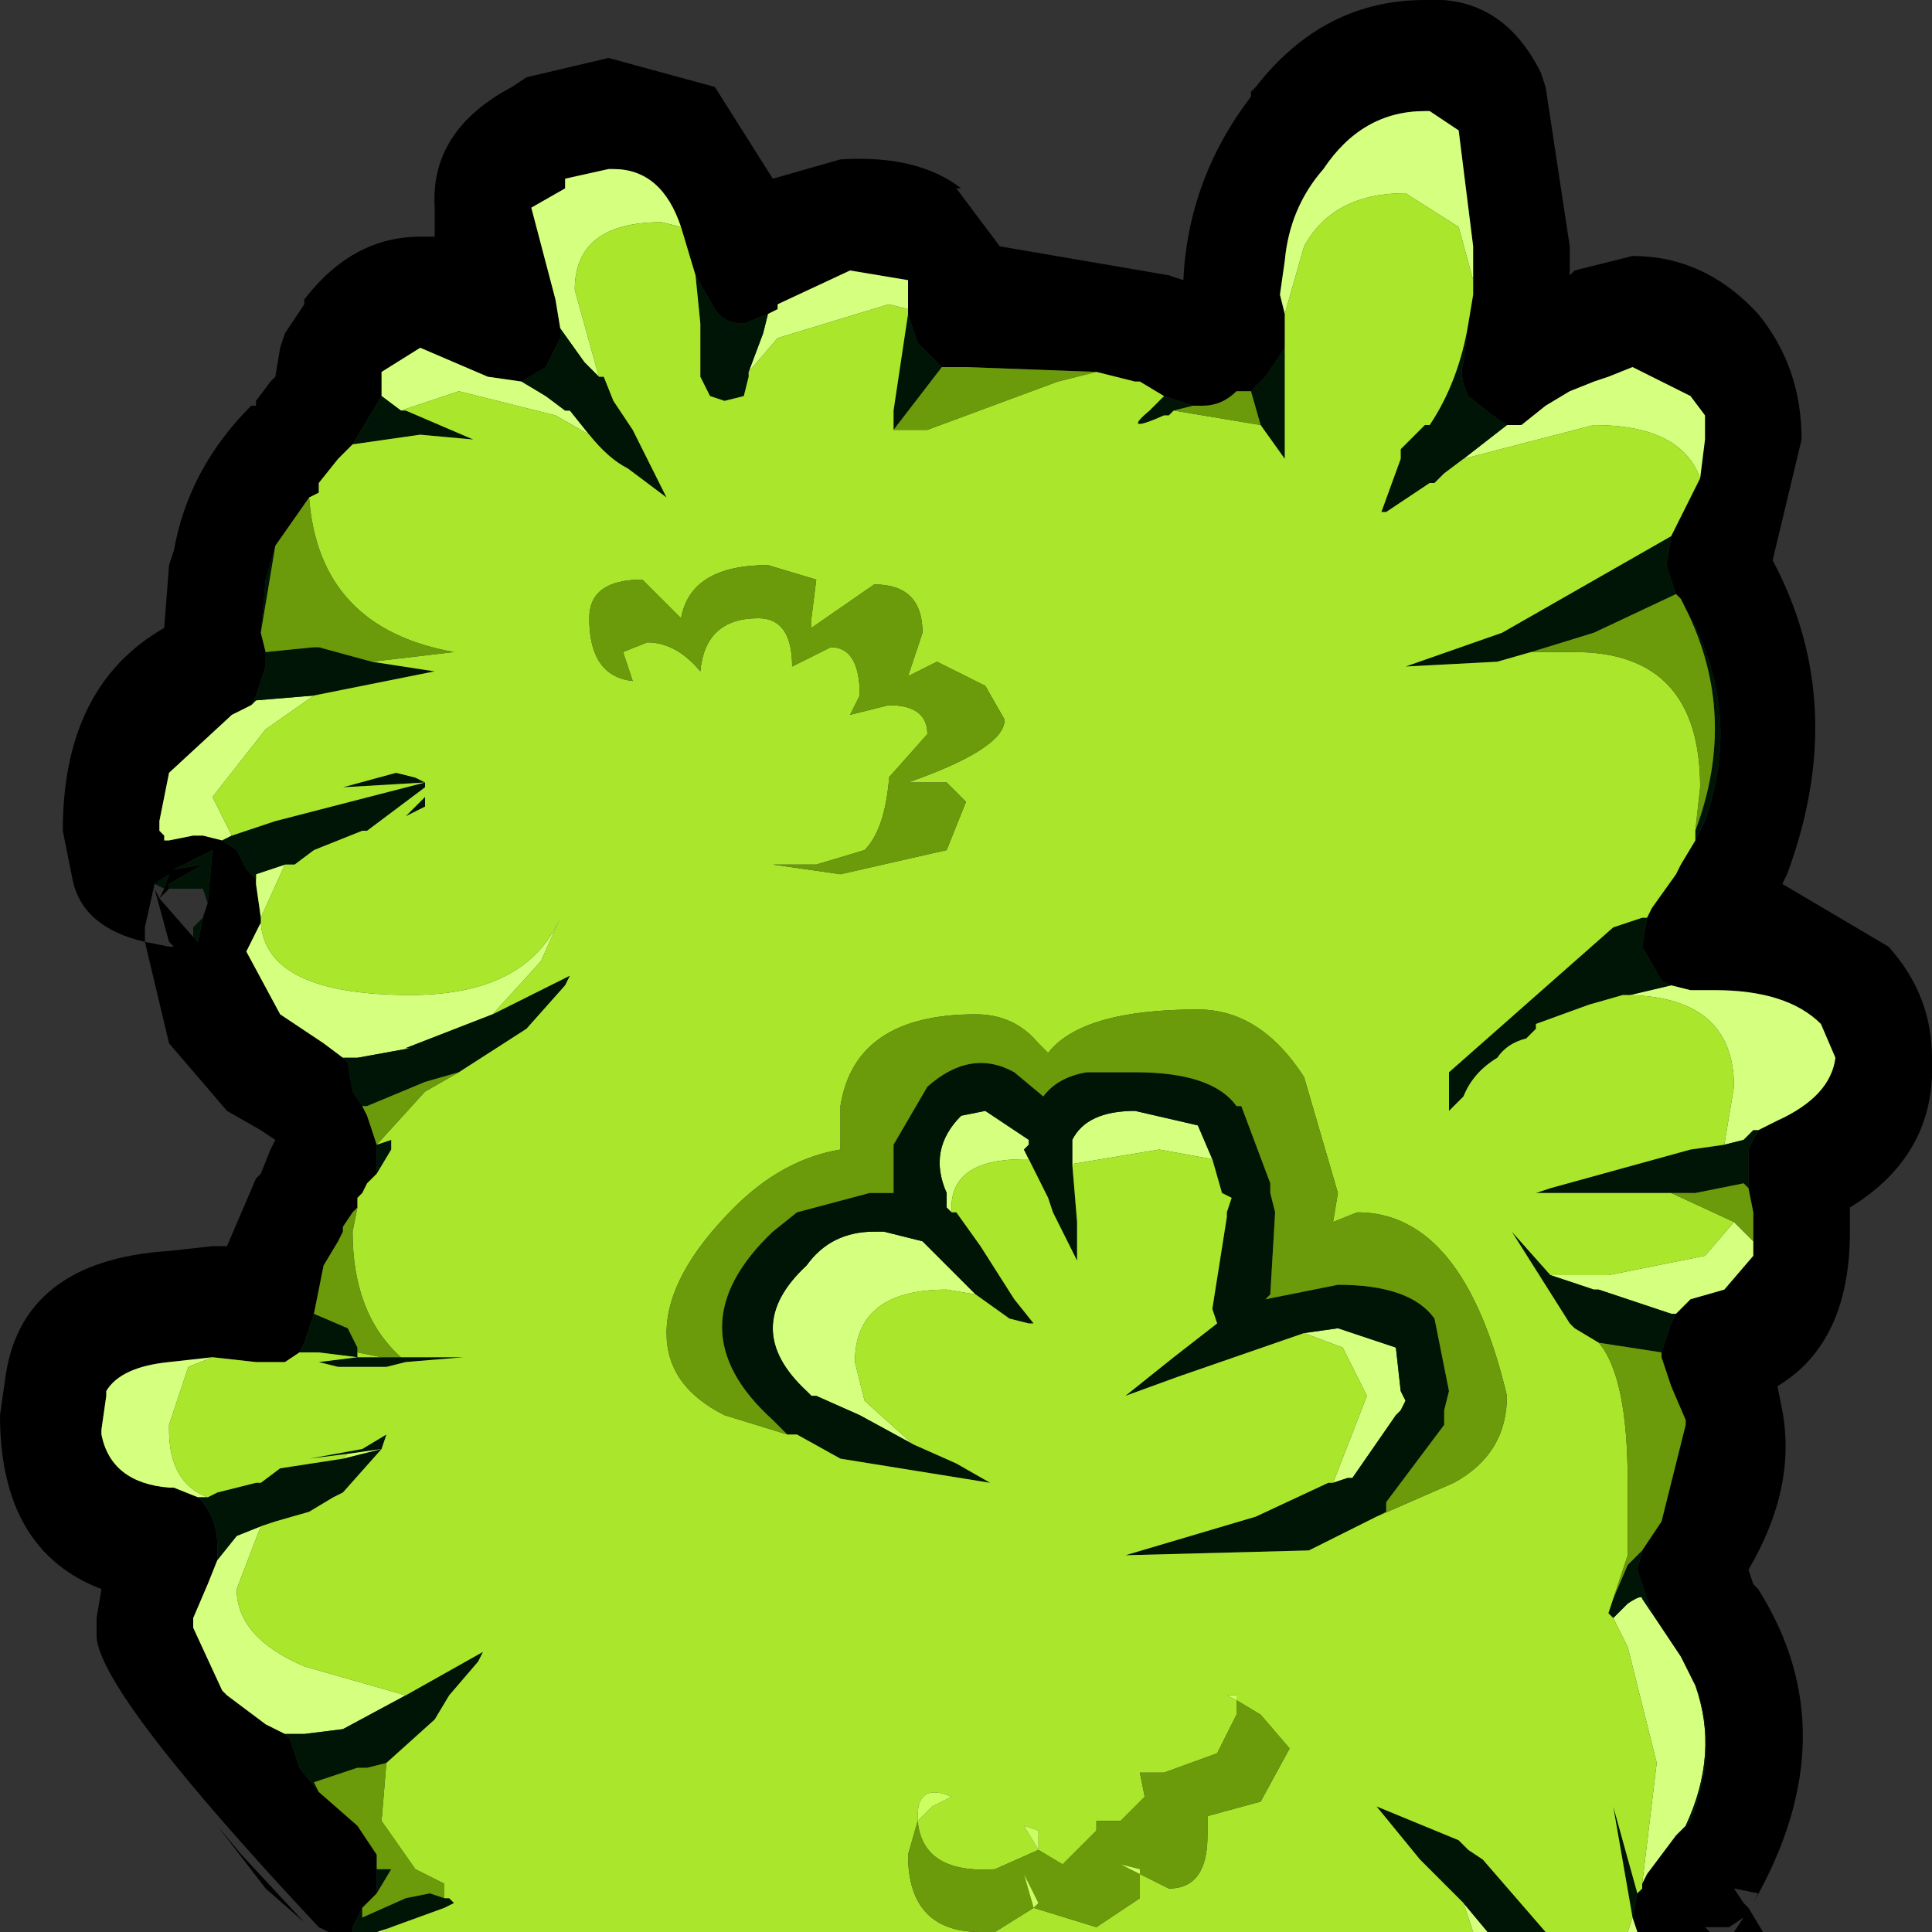 <?xml version="1.0" encoding="utf-8"?>
<svg version="1.1" id="Layer_1"
xmlns="http://www.w3.org/2000/svg"
xmlns:xlink="http://www.w3.org/1999/xlink"
xmlns:author="http://www.sothink.com"
width="20px" height="20px"
xml:space="preserve">
<rect width="100%" height="100%" fill="#333333" stroke="none"/>
<g id="4" transform="matrix(1, 0, 0, 1, 10, 10)">
<path style="fill:#000000;fill-opacity:1" d="M6.9,9.85L6.95 9.6L7 9.55L7 9.5L7.05 9.4L7.35 9L7.45 8.9L7.5 8.85Q7.8 8.1 7.55 7.45L7.4 7.15L7.1 6.7L7.05 6.55L6.95 6.25L7 6.05L7.2 5.75L7.45 4.75L7.45 4.7L7.3 4.35L7.2 4.05L7.2 4L7.3 3.7L7.35 3.6L7.5 3.45L7.85 3.35L8.15 3L8.15 2.85L8.15 2.75L8.15 2.65L8.15 2.55L8.1 2.3L8.1 1.9L8.2 1.7L8.4 1.6Q8.95 1.35 9 0.95L8.85 0.6Q8.5 0.25 7.75 0.25L7.5 0.25L7.3 0.2L7.2 0.15L7 -0.2L7.05 -0.5L7.1 -0.6L7.35 -0.95L7.4 -1.05L7.55 -1.3L7.65 -1.5Q8.05 -2.65 7.45 -3.7L7.4 -3.8L7.35 -3.85L7.25 -4.15L7.3 -4.45L7.35 -4.55L7.6 -5.05L7.65 -5.45L7.65 -5.7L7.5 -5.9L6.9 -6.2L6.65 -6.1L6.5 -6.05L6.25 -5.95L6 -5.8L5.75 -5.6L5.6 -5.6L5.45 -5.7L5.2 -5.9Q5.1 -6.1 5.15 -6.25L5.2 -6.65L5.25 -6.95L5.25 -7.1L5.25 -7.45L5.1 -8.65L4.8 -8.85L4.75 -8.85Q4.1 -8.85 3.7 -8.25Q3.35 -7.85 3.3 -7.3L3.25 -6.95L3.3 -6.75L3.3 -6.55L3.3 -6.45L3.3 -6.4L3.1 -6.1L2.95 -5.95L2.8 -5.95Q2.65 -5.8 2.45 -5.8L2.35 -5.8L2.2 -5.85L2.05 -5.9L1.8 -6.05L1.75 -6.05L1.35 -6.15L0 -6.2L-0.25 -6.2L-0.3 -6.25L-0.5 -6.45L-0.6 -6.75L-0.6 -6.8L-0.6 -6.9L-0.6 -7.1L-1.2 -7.2L-1.95 -6.85L-1.95 -6.8L-2.05 -6.75L-2.3 -6.65Q-2.5 -6.65 -2.6 -6.8L-2.8 -7.15L-2.95 -7.65Q-3.15 -8.25 -3.65 -8.25L-3.7 -8.25L-4.15 -8.15L-4.15 -8.05L-4.5 -7.85L-4.25 -6.9L-4.2 -6.6L-4.2 -6.5L-4.35 -6.2L-4.6 -6.05L-4.95 -6.1L-5.65 -6.4L-6.05 -6.15L-6.05 -5.9L-6.35 -5.4L-6.5 -5.25L-6.7 -5L-6.7 -4.9L-6.8 -4.85L-7.15 -4.35L-7.25 -4L-7.3 -3.45L-7.25 -3.25L-7.25 -3.1L-7.35 -2.8L-7.4 -2.7L-7.6 -2.6L-8.25 -2L-8.3 -1.75L-8.35 -1.5L-8.35 -1.4L-8.3 -1.35L-8.3 -1.3L-8.25 -1.3L-8 -1.35L-7.9 -1.35L-7.7 -1.3L-7.55 -1.2L-7.45 -1L-7.35 -0.9L-7.35 -0.85L-7.3 -0.5L-7.3 -0.45L-7.45 -0.15L-7.1 0.5L-6.65 0.8L-6.45 0.95L-6.4 1L-6.35 1.3L-6.25 1.45L-6.2 1.55L-6.1 1.85L-6.1 1.9L-6.1 2.15L-6.2 2.25L-6.25 2.35L-6.3 2.4L-6.3 2.5L-6.35 2.55L-6.45 2.7L-6.45 2.75L-6.5 2.85L-6.65 3.1L-6.75 3.6L-6.85 3.9L-6.9 4L-7.05 4.1L-7.35 4.1L-7.8 4.05L-8.25 4.1Q-8.75 4.15 -8.9 4.4L-8.9 4.45L-8.95 4.8L-8.95 4.85Q-8.85 5.35 -8.25 5.4L-8.2 5.4L-7.95 5.5L-7.9 5.55Q-7.75 5.75 -7.75 6L-7.75 6.15L-7.85 6.4L-8 6.75L-8 6.85L-7.7 7.5L-7.65 7.55L-7.25 7.85L-7.05 7.95L-7 8L-6.9 8.3L-6.7 8.55L-6.3 8.9L-6.1 9.2L-6.1 9.35L-6.1 9.5L-6.1 9.6L-6.25 9.75L-6.35 9.95L-6.35 10L-6.6 10L-6.7 9.95Q-8.95 7.55 -9 6.95L-9 6.9L-9 6.75L-8.95 6.45Q-10 6.05 -10 4.65L-9.95 4.3Q-9.8 3.05 -8.25 2.95L-7.8 2.9L-7.65 2.9L-7.35 2.2L-7.3 2.15L-7.2 1.9L-7.15 1.8L-7.3 1.7L-7.65 1.5L-8.25 0.8L-8.5 -0.25L-8.25 -0.2L-8.2 -0.2L-8.25 -0.25L-8.4 -0.8L-8.35 -0.7L-8 -0.3L-7.95 -0.25L-7.9 -0.5L-7.85 -0.65L-7.8 -1.2L-8.2 -1L-7.9 -1.05L-8.25 -0.85L-8.25 -0.8L-8.35 -0.7L-8.3 -0.8L-8.25 -0.95L-8.4 -0.85L-8.5 -0.4L-8.5 -0.25Q-9.15 -0.4 -9.25 -0.9L-9.35 -1.4Q-9.35 -2.9 -8.3 -3.5L-8.25 -4.15L-8.2 -4.3Q-8.05 -5.15 -7.4 -5.8L-7.35 -5.8L-7.35 -5.85L-7.2 -6.05L-7.15 -6.1L-7.1 -6.4L-7.05 -6.55L-6.85 -6.85L-6.85 -6.9Q-6.35 -7.55 -5.65 -7.55L-5.5 -7.55L-5.5 -7.85Q-5.55 -8.65 -4.7 -9.1L-4.55 -9.2L-3.7 -9.4L-2.6 -9.1L-2 -8.15L-1.3 -8.35Q-0.5 -8.4 -0.05 -8.05L-0.1 -8.05L0.35 -7.45L2.1 -7.15L2.25 -7.1Q2.3 -8.15 2.95 -9L2.95 -9.05L3 -9.1Q3.7 -10 4.75 -10Q5.55 -10.05 5.95 -9.25L6 -9.1L6.25 -7.45L6.25 -7.2L6.25 -7.15L6.3 -7.2L6.9 -7.35Q7.65 -7.35 8.2 -6.75Q8.65 -6.2 8.65 -5.45L8.35 -4.2Q9.15 -2.7 8.5 -0.95L8.45 -0.85L9.55 -0.2Q10 0.3 10 0.95Q10.05 1.95 9.15 2.5L9.15 2.65L9.15 2.75Q9.15 3.9 8.4 4.35L8.45 4.6Q8.6 5.4 8.1 6.25L8.15 6.4L8.2 6.45Q9.15 7.95 8.15 9.7L8.2 9.6L7.95 9.55L8.05 9.7L8.1 9.75L8.25 10L7.95 10L8.05 9.85L7.9 9.95L7.65 9.95L7.7 10L6.95 10L6.9 9.85M-7.75,8.9L-7.5 9.2L-6.85 9.9L-7.25 9.55L-7.75 8.9" />
<path style="fill:#D5FF7E;fill-opacity:1" d="M-7.55,5.9L-7.3 5.8L-7.55 6.45Q-7.55 6.95 -6.85 7.25L-5.8 7.55L-6.45 7.9L-6.85 7.95L-7.05 7.95L-7.25 7.85L-7.65 7.55L-7.7 7.5L-8 6.85L-8 6.75L-7.85 6.4L-7.75 6.15L-7.55 5.9M-7.85,5.5L-7.95 5.5L-8.2 5.4L-8.25 5.4Q-8.85 5.35 -8.95 4.85L-8.95 4.8L-8.9 4.45L-8.9 4.4Q-8.75 4.15 -8.25 4.1L-7.8 4.05L-8.05 4.15L-8.25 4.75L-8.25 4.8Q-8.25 5.35 -7.85 5.5M-5.8,0.85L-5.75 0.85L-6.3 0.95L-6.45 0.95L-6.65 0.8L-7.1 0.5L-7.45 -0.15L-7.3 -0.45Q-7.25 0.3 -5.75 0.3Q-4.55 0.3 -4.2 -0.5L-4.4 -0.05L-4.9 0.5L-5.8 0.85M-7.05,-1.05L-7.3 -0.5L-7.35 -0.85L-7.35 -0.9L-7.35 -0.95L-7.05 -1.05M-7.7,-1.3L-7.9 -1.35L-8 -1.35L-8.25 -1.3L-8.3 -1.3L-8.3 -1.35L-8.35 -1.4L-8.35 -1.5L-8.3 -1.75L-8.25 -2L-7.6 -2.6L-7.4 -2.7L-7.35 -2.75L-6.75 -2.8L-7.25 -2.45L-7.8 -1.75L-7.6 -1.35L-7.7 -1.3M-4.35,-5.9L-4.15 -5.75L-4.1 -5.75L-3.9 -5.5L-4.25 -5.7L-5.25 -5.95L-5.85 -5.75L-6.05 -5.9L-6.05 -6.15L-5.65 -6.4L-4.95 -6.1L-4.6 -6.05L-4.35 -5.9M-3.8,-6.1L-3.95 -6.25L-4.2 -6.6L-4.25 -6.9L-4.5 -7.85L-4.15 -8.05L-4.15 -8.15L-3.7 -8.25L-3.65 -8.25Q-3.15 -8.25 -2.95 -7.65L-3.15 -7.7Q-4.05 -7.7 -4.05 -7L-3.8 -6.1M-0.8,-6.85L-1.95 -6.5L-2.25 -6.15L-2.1 -6.55L-2.05 -6.75L-1.95 -6.8L-1.95 -6.85L-1.2 -7.2L-0.6 -7.1L-0.6 -6.9L-0.6 -6.8L-0.8 -6.85M3.3,-6.75L3.25 -6.95L3.3 -7.3Q3.35 -7.85 3.7 -8.25Q4.1 -8.85 4.75 -8.85L4.8 -8.85L5.1 -8.65L5.25 -7.45L5.25 -7.1L5.1 -7.65L4.55 -8Q3.8 -8 3.5 -7.45L3.3 -6.75M5.6,-5.6L5.75 -5.6L6 -5.8L6.25 -5.95L6.5 -6.05L6.65 -6.1L6.9 -6.2L7.5 -5.9L7.65 -5.7L7.65 -5.45L7.6 -5.05Q7.4 -5.6 6.5 -5.6L5.15 -5.25L5.6 -5.6M7.85,1.85L7.95 1.25Q7.95 0.3 6.8 0.3L6.45 0.4L7.3 0.2L7.5 0.25L7.75 0.25Q8.5 0.25 8.85 0.6L9 0.95Q8.95 1.35 8.4 1.6L8.2 1.7L8.15 1.7L8.05 1.8L7.85 1.85M6.05,3.2L6.65 3.2L7.65 3L7.95 2.65L8.15 2.85L8.15 3L7.85 3.35L7.5 3.45L7.35 3.6L7.3 3.6L6.55 3.35L6.5 3.35L6.05 3.2M7.45,8.9L7.35 9L7.05 9.4L7 9.5L7.15 8.25L6.85 7.05L6.7 6.75L6.85 6.6Q7 6.5 7 6.55L7.1 6.7L7.4 7.15L7.55 7.45Q7.8 8.15 7.45 8.9M6.9,9.85L6.95 10L6.85 10L6.9 9.85M5.15,9.7L5.4 10L5.25 10L5.15 9.7M-5.95,9.95L-6.05 10L-6.1 10L-5.95 9.95M3.8,5.35L4.15 4.45L3.9 3.95L3.5 3.8L3.85 3.75L4.45 3.95L4.5 4.4L4.55 4.5L4.5 4.6L4.45 4.65L4 5.3L3.95 5.3L3.8 5.35M2.55,2L2 1.9L1.1 2.05L1.1 1.8Q1.25 1.5 1.75 1.5L2.4 1.65L2.55 2M0.65,2L0.6 2Q-0.15 2 -0.15 2.5L-0.15 2.55L-0.2 2.5L-0.2 2.35Q-0.4 1.9 -0.05 1.55L0.2 1.5L0.5 1.7L0.65 1.8L0.65 1.85L0.6 1.9L0.65 2M0.1,3.4L-0.2 3.35Q-1.15 3.35 -1.15 4.1L-1.05 4.5L-0.55 4.95L-1.1 4.65L-1.55 4.45L-1.6 4.45L-1.65 4.4Q-2.35 3.75 -1.65 3.1Q-1.4 2.75 -0.95 2.75L-0.85 2.75L-0.45 2.85L-0.05 3.25L0.1 3.4" />
<path style="fill:#001505;fill-opacity:1" d="M-8.4,-0.85L-8.25 -0.95L-8.3 -0.8L-8.4 -0.85M-7.9,-0.8L-8 -0.8L-8.25 -0.8L-8.25 -0.85L-7.9 -1.05L-8.2 -1L-7.8 -1.2L-7.85 -0.65L-7.9 -0.8M-8,-0.4L-7.9 -0.5L-7.95 -0.25L-8 -0.3L-8 -0.4M-5.4,9.65L-5.35 9.65L-5.3 9.7L-5.4 9.75L-5.95 9.95L-6.1 10L-6.35 10L-6.35 9.95L-6.25 9.75L-6.25 9.85L-5.8 9.65L-5.55 9.6L-5.4 9.65M-5.95,9.35L-6.1 9.6L-6.1 9.5L-6.1 9.35L-5.95 9.35M-6.7,8.55L-6.9 8.3L-7 8L-7.05 7.95L-6.85 7.95L-6.45 7.9L-5.8 7.55L-5 7.1L-5.05 7.2L-5.35 7.55L-5.5 7.8L-6 8.25L-6.2 8.3L-6.3 8.3L-6.75 8.45L-6.7 8.55M-7.75,6.15L-7.75 6Q-7.75 5.75 -7.9 5.55L-7.95 5.5L-7.85 5.5L-7.75 5.45L-7.35 5.35L-7.3 5.35L-7.1 5.2L-6.45 5.1L-6.05 5L-6.4 5.05L-6.8 5.1L-6.25 5L-6 4.85L-6.05 5L-6.45 5.45L-6.55 5.5L-6.8 5.65L-7.15 5.75L-7.3 5.8L-7.55 5.9L-7.75 6.15M-6.3,4.05L-6.05 4.05L-5.85 4.05L-5.2 4.05L-5.8 4.1L-6 4.15L-6.5 4.15L-6.7 4.1L-6.3 4.05L-6.7 4L-6.9 4L-6.85 3.9L-6.75 3.6L-6.4 3.75L-6.3 3.95L-6.3 4L-6.3 4.05M-6.1,2.15L-6.1 1.9L-6.1 1.85L-5.95 1.8L-5.95 1.9L-6.1 2.15M-6.25,1.45L-6.35 1.3L-6.4 1L-6.45 0.95L-6.3 0.95L-5.75 0.85L-5.8 0.85L-4.9 0.5L-4.1 0.1L-4.15 0.2L-4.55 0.65L-5.25 1.1L-5.6 1.2L-6.2 1.45L-6.25 1.45M-7.35,-0.95L-7.35 -0.9L-7.45 -1L-7.55 -1.2L-7.7 -1.3L-7.6 -1.35L-7.15 -1.5L-5.6 -1.9L-6.45 -1.85L-5.9 -2L-5.7 -1.95L-5.6 -1.9L-5.6 -1.85L-6.2 -1.4L-6.25 -1.4L-6.75 -1.2L-6.95 -1.05L-7.05 -1.05L-7.35 -0.95M-6.75,-2.8L-7.35 -2.75L-7.4 -2.7L-7.35 -2.8L-7.25 -3.1L-7.25 -3.25L-6.75 -3.3L-6.7 -3.3L-6.15 -3.15L-5.5 -3.05L-6.75 -2.8M-7.3,-3.45L-7.25 -4L-7.15 -4.35L-7.3 -3.45M-5.8,-5.75L-5.1 -5.45L-5.65 -5.5L-6.35 -5.4L-6.05 -5.9L-5.85 -5.75L-5.8 -5.75M-4.6,-6.05L-4.35 -6.2L-4.2 -6.5L-4.2 -6.6L-3.95 -6.25L-3.8 -6.1L-3.75 -6.1L-3.65 -5.85L-3.45 -5.55L-3.1 -4.85L-3.5 -5.15Q-3.7 -5.25 -3.9 -5.5L-4.1 -5.75L-4.15 -5.75L-4.35 -5.9L-4.6 -6.05M-2.1,-6.55L-2.25 -6.15L-2.25 -6.1L-2.3 -5.9L-2.5 -5.85L-2.65 -5.9L-2.75 -6.1L-2.75 -6.15L-2.75 -6.65L-2.8 -7.15L-2.6 -6.8Q-2.5 -6.65 -2.3 -6.65L-2.05 -6.75L-2.1 -6.55M-0.75,-5.55L-0.75 -5.75L-0.6 -6.75L-0.5 -6.45L-0.3 -6.25L-0.25 -6.2L-0.75 -5.55M2.15,-5.75L2.1 -5.7L2.05 -5.7Q1.6 -5.5 1.9 -5.75L2.05 -5.9L2.2 -5.85L2.35 -5.8L2.15 -5.75M2.95,-5.95L3.1 -6.1L3.3 -6.4L3.3 -5.8L3.3 -5.5L3.3 -5.25L3.05 -5.6L2.95 -5.95M5.15,-5.25L4.95 -5.1L4.85 -5L4.8 -5L4.35 -4.7L4.3 -4.7L4.5 -5.25L4.5 -5.35L4.75 -5.6L4.8 -5.6Q5.1 -6.05 5.2 -6.65L5.15 -6.25Q5.1 -6.1 5.2 -5.9L5.45 -5.7L5.6 -5.6L5.15 -5.25M6.5,-3.45L5.85 -3.25L5.5 -3.15L4.55 -3.1L5.55 -3.45L7.3 -4.45L7.25 -4.15L7.35 -3.85L6.5 -3.45M7.55,-1.4Q8 -2.6 7.45 -3.7Q8.05 -2.65 7.65 -1.5L7.55 -1.3L7.55 -1.4M6.45,0.4L5.9 0.6L5.9 0.65L5.8 0.75Q5.6 0.8 5.5 0.95Q5.25 1.1 5.15 1.35L5 1.5L5 1.1L6.7 -0.4L7 -0.5L7.05 -0.5L7 -0.2L7.2 0.15L7.3 0.2L6.45 0.4M8.05,1.8L8.15 1.7L8.2 1.7L8.1 1.9L8.1 2.3L8.05 2.25L7.55 2.35L7.5 2.35L7.3 2.35L7.15 2.35L6.95 2.35L6.85 2.35L6.5 2.35L6 2.35L5.9 2.35L6.05 2.3L7.5 1.9L7.85 1.85L8.05 1.8M6.5,3.35L6.55 3.35L7.3 3.6L7.35 3.6L7.3 3.7L7.2 4L6.55 3.9L6.3 3.75L6.25 3.7L5.65 2.75L6.05 3.2L6.5 3.35M6.7,6.55L6.85 6.2L7 6.05L6.95 6.25L7.05 6.55L7.1 6.7L7 6.55Q7 6.5 6.85 6.6L6.7 6.75L6.65 6.7L6.7 6.55M7.55,7.45Q7.8 8.1 7.5 8.85L7.45 8.9Q7.8 8.15 7.55 7.45M6.7,8.7L6.95 9.6L6.9 9.85L6.7 8.7M5.15,9.7L4.85 9.4L4.75 9.3L4.7 9.25L4.25 8.7L5.1 9.05L5.2 9.15L5.35 9.25L6 10L5.4 10L5.15 9.7M-5.6,-1.75L-5.6 -1.65L-5.8 -1.55L-5.6 -1.75M3.95,5.3L4 5.3L4.45 4.65L4.5 4.6L4.55 4.5L4.5 4.4L4.45 3.95L3.85 3.75L3.5 3.8L2.2 4.25L1.65 4.45L2.15 4.05L2.6 3.7L2.55 3.55L2.7 2.6L2.7 2.55L2.75 2.4L2.65 2.35L2.55 2L2.4 1.65L1.75 1.5Q1.25 1.5 1.1 1.8L1.1 2.05L1.15 2.65L1.15 2.7L1.15 3.05L0.95 2.65L0.9 2.55L0.85 2.4L0.65 2L0.6 1.9L0.65 1.85L0.65 1.8L0.5 1.7L0.2 1.5L-0.05 1.55Q-0.4 1.9 -0.2 2.35L-0.2 2.5L-0.15 2.55L-0.1 2.55L0.15 2.9L0.5 3.45L0.7 3.7L0.65 3.7L0.45 3.65L0.1 3.4L-0.05 3.25L-0.45 2.85L-0.85 2.75L-0.95 2.75Q-1.4 2.75 -1.65 3.1Q-2.35 3.75 -1.65 4.4L-1.6 4.45L-1.55 4.45L-1.1 4.65L-0.55 4.95L-0.1 5.15L0.25 5.35L-1.3 5.1L-1.75 4.85L-1.85 4.85L-1.95 4.75L-2 4.7Q-3.05 3.75 -2 2.75L-1.75 2.55L-1 2.35L-0.85 2.35L-0.75 2.35L-0.75 1.85L-0.4 1.25Q0.05 0.85 0.5 1.1L0.8 1.35Q0.95 1.15 1.25 1.1L1.75 1.1Q2.55 1.1 2.8 1.45L2.85 1.45L3.15 2.25L3.15 2.35L3.2 2.55L3.15 3.4L3.1 3.45L3.85 3.3Q4.6 3.3 4.85 3.65L5 4.4L4.95 4.6L4.95 4.65L4.95 4.75L4.35 5.55L4.35 5.65L4.25 5.7L3.55 6.05L1.65 6.1L3 5.7L3.75 5.35L3.8 5.35L3.95 5.3" />
<path style="fill:#AAE72C;fill-opacity:1" d="M5.25,10L0.3 10L0.7 9.75L1.35 9.95L1.8 9.65L1.8 9.4L2.1 9.55Q2.5 9.55 2.5 9L2.5 8.8L3.05 8.65L3.35 8.1L3.05 7.75L2.8 7.6L2.8 7.75L2.6 8.15L2.05 8.35L1.9 8.35L1.8 8.35L1.85 8.6L1.6 8.85L1.35 8.85L1.35 8.95L1 9.3L0.75 9.15L0.3 9.35Q-0.45 9.4 -0.5 8.85L-0.6 9.2Q-0.6 10 0.15 10L-6.05 10L-5.95 9.95L-5.4 9.75L-5.3 9.7L-5.35 9.65L-5.4 9.65L-5.4 9.5L-5.7 9.35L-6.05 8.85L-6 8.25L-5.5 7.8L-5.35 7.55L-5.05 7.2L-5 7.1L-5.8 7.55L-6.85 7.25Q-7.55 6.95 -7.55 6.45L-7.3 5.8L-7.15 5.75L-6.8 5.65L-6.55 5.5L-6.45 5.45L-6.05 5L-6 4.85L-6.25 5L-6.8 5.1L-6.4 5.05L-6.45 5.1L-7.1 5.2L-7.3 5.35L-7.35 5.35L-7.75 5.45L-7.85 5.5Q-8.25 5.35 -8.25 4.8L-8.25 4.75L-8.05 4.15L-7.8 4.05L-7.35 4.1L-7.05 4.1L-6.9 4L-6.7 4L-6.3 4.05L-6.7 4.1L-6.5 4.15L-6 4.15L-5.8 4.1L-5.2 4.05L-5.85 4.05Q-6.35 3.6 -6.35 2.75L-6.3 2.5L-6.3 2.4L-6.25 2.35L-6.2 2.25L-6.1 2.15L-5.95 1.9L-5.95 1.8L-6.1 1.85L-5.6 1.3L-5.25 1.1L-4.55 0.65L-4.15 0.2L-4.1 0.1L-4.9 0.5L-4.4 -0.05L-4.2 -0.5Q-4.55 0.3 -5.75 0.3Q-7.25 0.3 -7.3 -0.45L-7.3 -0.5L-7.05 -1.05L-6.95 -1.05L-6.75 -1.2L-6.25 -1.4L-6.2 -1.4L-5.6 -1.85L-5.6 -1.9L-5.7 -1.95L-5.9 -2L-6.45 -1.85L-5.6 -1.9L-7.15 -1.5L-7.6 -1.35L-7.8 -1.75L-7.25 -2.45L-6.75 -2.8L-5.5 -3.05L-6.15 -3.15L-5.3 -3.25Q-6.7 -3.5 -6.8 -4.85L-6.7 -4.9L-6.7 -5L-6.5 -5.25L-6.35 -5.4L-5.65 -5.5L-5.1 -5.45L-5.8 -5.75L-5.85 -5.75L-5.25 -5.95L-4.25 -5.7L-3.9 -5.5Q-3.7 -5.25 -3.5 -5.15L-3.1 -4.85L-3.45 -5.55L-3.65 -5.85L-3.75 -6.1L-3.8 -6.1L-4.05 -7Q-4.05 -7.7 -3.15 -7.7L-2.95 -7.65L-2.8 -7.15L-2.75 -6.65L-2.75 -6.15L-2.75 -6.1L-2.65 -5.9L-2.5 -5.85L-2.3 -5.9L-2.25 -6.1L-2.25 -6.15L-1.95 -6.5L-0.8 -6.85L-0.6 -6.8L-0.6 -6.75L-0.75 -5.75L-0.75 -5.55L-0.4 -5.55L0.95 -6.05L1.35 -6.15L1.75 -6.05L1.8 -6.05L2.05 -5.9L1.9 -5.75Q1.6 -5.5 2.05 -5.7L2.1 -5.7L2.15 -5.75L3.05 -5.6L3.3 -5.25L3.3 -5.5L3.3 -5.8L3.3 -6.4L3.3 -6.45L3.3 -6.55L3.3 -6.75L3.5 -7.45Q3.8 -8 4.55 -8L5.1 -7.65L5.25 -7.1L5.25 -6.95L5.2 -6.65Q5.1 -6.05 4.8 -5.6L4.75 -5.6L4.5 -5.35L4.5 -5.25L4.3 -4.7L4.35 -4.7L4.8 -5L4.85 -5L4.95 -5.1L5.15 -5.25L6.5 -5.6Q7.4 -5.6 7.6 -5.05L7.35 -4.55L7.3 -4.45L5.55 -3.45L4.55 -3.1L5.5 -3.15L5.85 -3.25L6.3 -3.25Q7.6 -3.25 7.6 -1.85L7.55 -1.4L7.55 -1.3L7.4 -1.05L7.35 -0.95L7.1 -0.6L7.05 -0.5L7 -0.5L6.7 -0.4L5 1.1L5 1.5L5.15 1.35Q5.25 1.1 5.5 0.95Q5.6 0.8 5.8 0.75L5.9 0.65L5.9 0.6L6.45 0.4L6.8 0.3Q7.95 0.3 7.95 1.25L7.85 1.85L7.5 1.9L6.05 2.3L5.9 2.35L6 2.35L6.5 2.35L6.85 2.35L6.95 2.35L7.15 2.35L7.3 2.35L7.95 2.65L7.65 3L6.65 3.2L6.05 3.2L5.65 2.75L6.25 3.7L6.3 3.75L6.55 3.9Q6.85 4.25 6.85 5.35L6.85 6.1L6.7 6.55L6.65 6.7L6.7 6.75L6.85 7.05L7.15 8.25L7 9.5L7 9.55L6.95 9.6L6.7 8.7L6.9 9.85L6.85 10L6 10L5.35 9.25L5.2 9.15L5.1 9.05L4.25 8.7L4.7 9.25L4.75 9.3L4.85 9.4L5.15 9.7L5.25 10M-5.8,-1.55L-5.6 -1.65L-5.6 -1.75L-5.8 -1.55M-1.55,-4L-2.05 -4.15Q-2.85 -4.15 -2.95 -3.6L-3.35 -4Q-3.9 -4 -3.9 -3.6Q-3.9 -3 -3.45 -2.95L-3.55 -3.25L-3.3 -3.35Q-3 -3.35 -2.75 -3.05Q-2.7 -3.6 -2.15 -3.6Q-1.8 -3.6 -1.8 -3.1L-1.4 -3.3Q-1.1 -3.3 -1.1 -2.8L-1.2 -2.6L-0.8 -2.7Q-0.4 -2.7 -0.4 -2.4L-0.8 -1.95L-0.8 -1.9Q-0.85 -1.4 -1.05 -1.2L-1.55 -1.05L-2 -1.05L-1.3 -0.95L-0.2 -1.2L0 -1.7L-0.2 -1.9L-0.6 -1.9Q0.4 -2.25 0.4 -2.55L0.2 -2.9L-0.3 -3.15L-0.6 -3L-0.45 -3.45Q-0.45 -3.95 -0.95 -3.95L-1.6 -3.5L-1.6 -3.6L-1.55 -4M-1.75,4.85L-1.3 5.1L0.25 5.35L-0.1 5.15L-0.55 4.95L-1.05 4.5L-1.15 4.1Q-1.15 3.35 -0.2 3.35L0.1 3.4L0.45 3.65L0.65 3.7L0.7 3.7L0.5 3.45L0.15 2.9L-0.1 2.55L-0.15 2.55L-0.15 2.5Q-0.15 2 0.6 2L0.65 2L0.85 2.4L0.9 2.55L0.95 2.65L1.15 3.05L1.15 2.7L1.15 2.65L1.1 2.05L2 1.9L2.55 2L2.65 2.35L2.75 2.4L2.7 2.55L2.7 2.6L2.55 3.55L2.6 3.7L2.15 4.05L1.65 4.45L2.2 4.25L3.5 3.8L3.9 3.95L4.15 4.45L3.8 5.35L3.75 5.35L3 5.7L1.65 6.1L3.55 6.05L4.25 5.7L5.05 5.35Q5.6 5.05 5.6 4.45Q5.15 2.55 4.05 2.55L3.8 2.65L3.85 2.35L3.5 1.15Q3.05 0.45 2.4 0.45Q1.2 0.45 0.85 0.9L0.75 0.8Q0.5 0.5 0.1 0.5Q-1.15 0.5 -1.3 1.45L-1.3 1.9Q-1.9 2 -2.4 2.5Q-3.1 3.2 -3.1 3.8Q-3.1 4.35 -2.5 4.65L-1.85 4.85L-1.75 4.85M-6.05,4.05L-6.3 4.05L-6.3 4L-6.05 4.05M2.8,7.6L2.8 7.55L2.7 7.55L2.8 7.6M-0.5,8.85L-0.35 8.7L-0.15 8.6Q-0.5 8.45 -0.5 8.8L-0.5 8.85M0.75,9.15L0.75 8.95L0.6 8.9L0.75 9.15" />
<path style="fill:#6B9A0B;fill-opacity:1" d="M-5.55,9.6L-5.8 9.65L-6.25 9.85L-6.25 9.75L-6.1 9.6L-5.95 9.35L-6.1 9.35L-6.1 9.2L-6.3 8.9L-6.7 8.55L-6.75 8.45L-6.3 8.3L-6.2 8.3L-6 8.25L-6.05 8.85L-5.7 9.35L-5.4 9.5L-5.4 9.65L-5.55 9.6M-6.3,4L-6.3 3.95L-6.4 3.75L-6.75 3.6L-6.65 3.1L-6.5 2.85L-6.45 2.75L-6.45 2.7L-6.35 2.55L-6.3 2.5L-6.35 2.75Q-6.35 3.6 -5.85 4.05L-6.05 4.05L-6.3 4M-6.2,1.45L-5.6 1.2L-5.25 1.1L-5.6 1.3L-6.1 1.85L-6.2 1.55L-6.25 1.45L-6.2 1.45M-6.15,-3.15L-6.7 -3.3L-6.75 -3.3L-7.25 -3.25L-7.3 -3.45L-7.15 -4.35L-6.8 -4.85Q-6.7 -3.5 -5.3 -3.25L-6.15 -3.15M0.95,-6.05L-0.4 -5.55L-0.75 -5.55L-0.25 -6.2L0 -6.2L1.35 -6.15L0.95 -6.05M2.15,-5.75L2.35 -5.8L2.45 -5.8Q2.65 -5.8 2.8 -5.95L2.95 -5.95L3.05 -5.6L2.15 -5.75M7.55,-1.4L7.6 -1.85Q7.6 -3.25 6.3 -3.25L5.85 -3.25L6.5 -3.45L7.35 -3.85L7.4 -3.8L7.45 -3.7Q8 -2.6 7.55 -1.4M7.95,2.65L7.3 2.35L7.5 2.35L7.55 2.35L8.05 2.25L8.1 2.3L8.15 2.55L8.15 2.65L8.15 2.75L8.15 2.85L7.95 2.65M6.85,6.2L6.7 6.55L6.85 6.1L6.85 5.35Q6.85 4.25 6.55 3.9L7.2 4L7.2 4.05L7.3 4.35L7.45 4.7L7.45 4.75L7.2 5.75L7 6.05L6.85 6.2M0.3,10L0.15 10Q-0.6 10 -0.6 9.2L-0.5 8.85Q-0.45 9.4 0.3 9.35L0.75 9.15L1 9.3L1.35 8.95L1.35 8.85L1.6 8.85L1.85 8.6L1.8 8.35L1.9 8.35L2.05 8.35L2.6 8.15L2.8 7.75L2.8 7.6L3.05 7.75L3.35 8.1L3.05 8.65L2.5 8.8L2.5 9Q2.5 9.55 2.1 9.55L1.8 9.4L1.8 9.65L1.35 9.95L0.7 9.75L0.75 9.7L0.6 9.4L0.7 9.75L0.3 10M-1.6,-3.6L-1.6 -3.5L-0.95 -3.95Q-0.45 -3.95 -0.45 -3.45L-0.6 -3L-0.3 -3.15L0.2 -2.9L0.4 -2.55Q0.4 -2.25 -0.6 -1.9L-0.2 -1.9L0 -1.7L-0.2 -1.2L-1.3 -0.95L-2 -1.05L-1.55 -1.05L-1.05 -1.2Q-0.85 -1.4 -0.8 -1.9L-0.8 -1.95L-0.4 -2.4Q-0.4 -2.7 -0.8 -2.7L-1.2 -2.6L-1.1 -2.8Q-1.1 -3.3 -1.4 -3.3L-1.8 -3.1Q-1.8 -3.6 -2.15 -3.6Q-2.7 -3.6 -2.75 -3.05Q-3 -3.35 -3.3 -3.35L-3.55 -3.25L-3.45 -2.95Q-3.9 -3 -3.9 -3.6Q-3.9 -4 -3.35 -4L-2.95 -3.6Q-2.85 -4.15 -2.05 -4.15L-1.55 -4L-1.6 -3.6M4.35,5.65L4.35 5.55L4.95 4.75L4.95 4.65L4.95 4.6L5 4.4L4.85 3.65Q4.6 3.3 3.85 3.3L3.1 3.45L3.15 3.4L3.2 2.55L3.15 2.35L3.15 2.25L2.85 1.45L2.8 1.45Q2.55 1.1 1.75 1.1L1.25 1.1Q0.95 1.15 0.8 1.35L0.5 1.1Q0.05 0.85 -0.4 1.25L-0.75 1.85L-0.75 2.35L-0.85 2.35L-1 2.35L-1.75 2.55L-2 2.75Q-3.05 3.75 -2 4.7L-1.95 4.75L-1.85 4.85L-2.5 4.65Q-3.1 4.35 -3.1 3.8Q-3.1 3.2 -2.4 2.5Q-1.9 2 -1.3 1.9L-1.3 1.45Q-1.15 0.5 0.1 0.5Q0.5 0.5 0.75 0.8L0.85 0.9Q1.2 0.45 2.4 0.45Q3.05 0.45 3.5 1.15L3.85 2.35L3.8 2.65L4.05 2.55Q5.15 2.55 5.6 4.45Q5.6 5.05 5.05 5.35L4.25 5.7L4.35 5.65M1.8,9.35L1.6 9.3L1.8 9.4L1.8 9.35" />
<path style="fill:#CBFF5F;fill-opacity:1" d="M-6.45,5.1L-6.4 5.05L-6.05 5L-6.45 5.1M2.7,7.55L2.8 7.55L2.8 7.6L2.7 7.55M1.8,9.4L1.6 9.3L1.8 9.35L1.8 9.4M-0.5,8.8Q-0.5 8.45 -0.15 8.6L-0.35 8.7L-0.5 8.85L-0.5 8.8M0.6,8.9L0.75 8.95L0.75 9.15L0.6 8.9M0.6,9.4L0.75 9.7L0.7 9.75L0.6 9.4" />
</g>
</svg>
